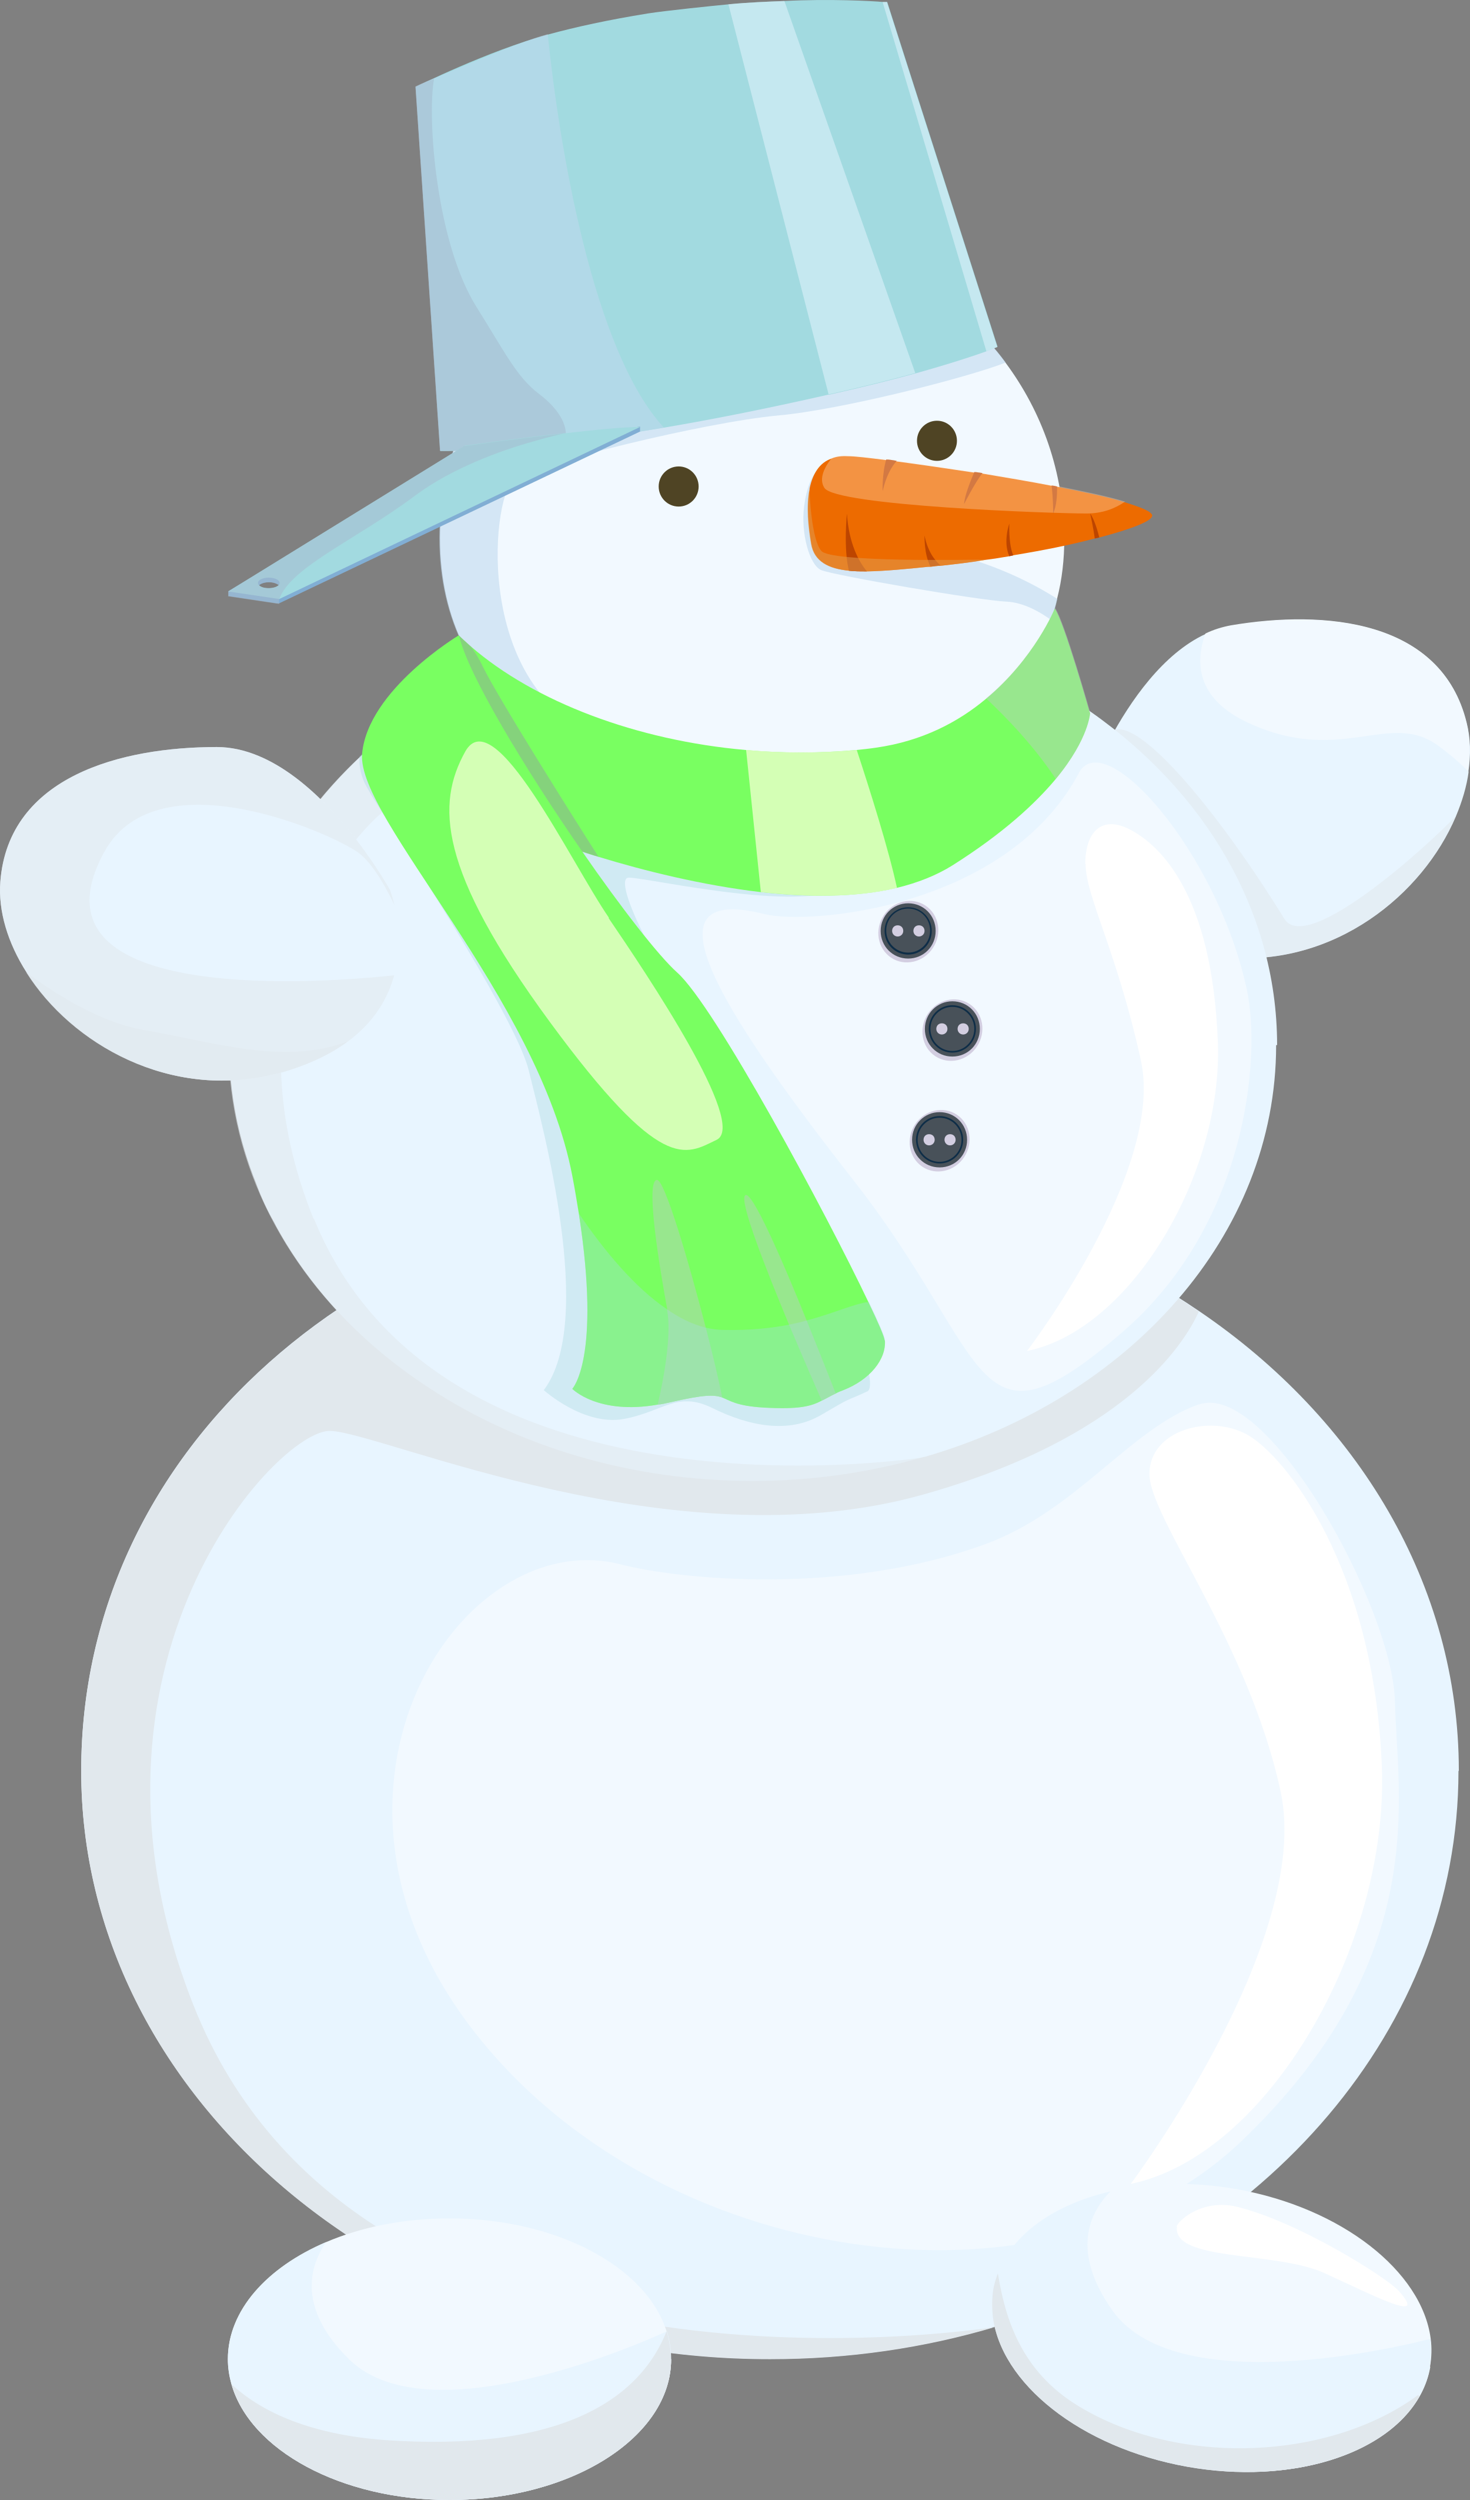 <svg width="50" height="85" viewBox="0 0 50 85" fill="none" xmlns="http://www.w3.org/2000/svg">
<rect x="0" y="0" width="50" height="85" fill="#808080" stroke="none"/>
<path d="M49.954 26.238C49.887 26.742 49.731 27.256 49.519 27.76C48.395 30.41 45.41 32.859 41.747 32.558C41.58 32.558 41.402 32.535 41.234 32.502C40.399 32.379 39.709 32.155 39.163 31.887C38.128 31.372 37.549 30.645 37.203 29.918C36.803 29.035 36.78 28.14 36.814 27.592C36.836 27.245 36.881 27.044 36.881 27.044C36.881 27.044 37.181 26.205 37.738 25.154C38.44 23.845 39.553 22.223 41.012 21.552C41.29 21.418 41.58 21.329 41.88 21.273C45.065 20.736 49.029 21.071 49.887 24.572C50.02 25.098 50.032 25.668 49.943 26.25L49.954 26.238Z" fill="#E8F5FF"/>
<g style="mix-blend-mode:multiply" opacity="0.57">
<path d="M39.152 31.887C39.709 32.166 40.388 32.379 41.234 32.502C41.401 32.524 41.58 32.547 41.747 32.558C45.41 32.849 48.395 30.41 49.519 27.748C48.573 28.744 44.453 32.491 43.684 31.238C41.602 27.86 38.885 24.483 37.894 24.818C36.636 25.243 40.41 32.133 39.141 31.875L39.152 31.887Z" fill="#E1E8ED"/>
</g>
<path d="M49.608 60.215C49.608 68.961 43.038 76.388 33.885 79.105C33.885 79.105 33.863 79.105 33.852 79.105C31.447 79.821 28.874 80.201 26.191 80.201C13.251 80.201 2.762 71.254 2.762 60.204C2.762 49.154 12.483 40.878 24.765 40.252C25.233 40.229 25.712 40.218 26.191 40.218C28.596 40.218 30.923 40.531 33.117 41.113C35.945 41.851 38.529 43.037 40.789 44.58C46.179 48.237 49.62 53.874 49.62 60.204L49.608 60.215Z" fill="#E8F5FF"/>
<path d="M40.778 47.745C38.451 48.573 36.624 51.346 33.551 52.487C28.707 54.277 23.061 53.695 21.124 53.192C15.701 51.782 9.777 60.752 16.024 68.939C22.271 77.137 35.667 79.049 42.203 72.82C48.74 66.59 47.515 61.065 47.448 57.867C47.381 54.668 43.105 46.917 40.778 47.756V47.745Z" fill="#F2F9FF"/>
<g style="mix-blend-mode:multiply">
<path d="M6.581 68.178C12.171 82.304 32.849 79.273 33.852 79.117C31.447 79.832 28.874 80.213 26.191 80.213C13.251 80.213 2.762 71.265 2.762 60.215C2.762 49.166 12.483 40.889 24.765 40.263C27.783 40.576 30.7 40.867 33.106 41.124C35.934 41.862 38.517 43.048 40.778 44.591C40.266 45.732 38.239 48.897 31.38 50.821C22.906 53.192 13.017 48.707 11.236 48.651C9.443 48.584 1.993 56.592 6.581 68.178Z" fill="#E1E8ED"/>
</g>
<path d="M39.096 50.116C39.096 48.629 41.134 48.07 42.415 48.774C43.695 49.479 46.747 53.259 47.003 60.104C47.225 66.154 43.116 73.29 38.462 74.252C38.462 74.252 44.642 65.998 43.562 60.931C42.482 55.865 39.096 51.604 39.096 50.116Z" fill="white"/>
<path d="M43.406 35.533C43.406 42.019 38.406 47.522 31.447 49.535C31.447 49.535 31.435 49.535 31.424 49.535C29.598 50.061 27.638 50.352 25.601 50.352C21.469 50.352 17.661 49.188 14.643 47.22C12.55 45.867 10.835 44.133 9.643 42.131C9.532 41.941 9.421 41.751 9.332 41.572C9.087 41.147 8.886 40.711 8.719 40.252C8.118 38.765 7.795 37.188 7.795 35.533C7.795 27.659 15.189 21.206 24.532 20.747C24.888 20.736 25.255 20.714 25.623 20.714C27.449 20.714 29.231 20.948 30.89 21.385C33.028 21.922 35.01 22.805 36.725 23.946C40.823 26.664 43.439 30.846 43.439 35.533H43.406Z" fill="#E8F5FF"/>
<path d="M36.691 26.295C34.219 30.903 27.493 31.451 26.012 31.082C21.892 30.041 24.275 34.057 29.03 40.13C33.785 46.203 33.028 49.737 38.172 45.297C42.382 41.673 42.905 36.003 42.415 33.676C41.424 28.99 37.571 24.628 36.691 26.284V26.295Z" fill="#F2F9FF"/>
<g style="mix-blend-mode:multiply" opacity="0.57">
<path d="M10.679 41.438C14.933 51.907 30.656 49.67 31.424 49.547C29.598 50.072 27.638 50.363 25.589 50.363C15.745 50.363 7.773 43.72 7.773 35.544C7.773 31.786 9.454 28.341 12.238 25.736C12.527 25.467 12.817 25.21 13.129 24.953C16.102 22.526 20.088 20.96 24.509 20.747C26.803 20.982 29.03 21.195 30.856 21.385C33.005 21.933 34.976 22.817 36.691 23.957C36.29 24.796 34.754 27.156 29.531 28.576C28.819 28.767 28.095 28.901 27.371 28.979C21.503 29.639 15.423 26.999 14.209 26.966C13.942 26.966 13.496 27.178 13.006 27.614C10.968 29.37 7.873 34.549 10.668 41.449L10.679 41.438Z" fill="#E1E8ED"/>
</g>
<path d="M36.914 29.382C36.914 28.274 37.482 27.693 38.462 28.218C39.442 28.744 41.234 30.366 41.424 35.443C41.591 39.928 38.462 45.218 34.932 45.934C34.932 45.934 39.631 39.805 38.807 36.059C37.983 32.312 36.925 30.478 36.925 29.37L36.914 29.382Z" fill="white"/>
<path d="M36.201 18.297C36.201 19.024 36.123 19.706 35.956 20.355C35.901 20.601 35.834 20.847 35.745 21.082C35.099 22.983 33.763 24.415 31.992 25.377C30.21 26.339 27.994 26.831 25.589 26.831C19.721 26.831 14.966 23.945 14.966 18.297C14.966 17.693 15.022 17.112 15.122 16.53C15.2 16.072 15.322 15.613 15.478 15.177C15.612 14.752 15.79 14.338 15.979 13.935C17.683 10.468 21.347 8.064 25.578 8.064C28.785 8.064 31.658 9.428 33.596 11.598C33.818 11.833 34.008 12.068 34.197 12.325C35.444 14.002 36.19 16.06 36.19 18.286L36.201 18.297Z" fill="#F2F9FF"/>
<g style="mix-blend-mode:multiply" opacity="0.57">
<path d="M19.977 24.874C16.102 22.951 16.726 16.721 17.527 16.24C18.329 15.759 23.93 14.361 26.469 14.126C28.607 13.936 32.939 12.829 34.208 12.326C34.019 12.068 33.83 11.834 33.607 11.599C32.916 11.42 32.103 11.297 32.103 11.297L17.438 14.708C16.993 13.567 16.069 13.88 15.968 13.914C15.768 14.316 15.612 14.741 15.467 15.166C15.378 15.412 15.311 15.67 15.244 15.927C15.222 16.005 15.211 16.084 15.189 16.173C15.166 16.285 15.133 16.408 15.111 16.52H15.122C15.022 17.09 14.944 17.683 14.944 18.287C14.944 23.935 19.699 26.82 25.567 26.82C27.972 26.82 30.188 26.328 31.97 25.366C31.703 25.433 24.576 27.156 19.955 24.874H19.977Z" fill="#BED9ED"/>
</g>
<path d="M23.084 17.223C23.459 17.223 23.763 16.918 23.763 16.541C23.763 16.164 23.459 15.859 23.084 15.859C22.709 15.859 22.404 16.164 22.404 16.541C22.404 16.918 22.709 17.223 23.084 17.223Z" fill="#4F4424"/>
<path d="M31.87 15.669C32.245 15.669 32.549 15.364 32.549 14.987C32.549 14.61 32.245 14.305 31.87 14.305C31.494 14.305 31.19 14.61 31.19 14.987C31.19 15.364 31.494 15.669 31.87 15.669Z" fill="#4F4424"/>
<g style="mix-blend-mode:multiply" opacity="0.57">
<path d="M35.968 20.355C35.912 20.601 35.845 20.847 35.756 21.082C35.388 20.814 34.809 20.478 34.23 20.456C33.284 20.411 28.34 19.561 27.928 19.382C27.527 19.203 27.237 18.118 27.349 17.235C27.46 16.351 27.738 16.072 27.738 16.072C27.738 16.072 30.622 18.387 32.66 18.913C34.275 19.337 35.522 20.076 35.968 20.366V20.355Z" fill="#BED9ED"/>
</g>
<path d="M39.186 17.525C39.219 17.704 38.495 17.984 37.393 18.274C37.348 18.274 37.293 18.297 37.237 18.308C36.446 18.52 35.489 18.711 34.475 18.878L34.331 18.912C34.063 18.957 33.796 19.002 33.518 19.035C33.005 19.125 32.493 19.18 32.003 19.236C31.881 19.236 31.781 19.259 31.658 19.27C31.636 19.27 31.602 19.27 31.58 19.27C30.823 19.348 30.11 19.415 29.509 19.427C29.286 19.427 29.075 19.427 28.885 19.404C28.184 19.337 27.694 19.091 27.594 18.487C27.494 17.905 27.427 17.212 27.538 16.642V16.608C27.638 16.127 27.861 15.736 28.284 15.59C28.44 15.523 28.618 15.501 28.83 15.512C29.086 15.512 29.542 15.568 30.155 15.646C30.266 15.646 30.378 15.669 30.511 15.691C31.268 15.792 32.193 15.926 33.15 16.071C33.239 16.071 33.328 16.094 33.429 16.105C34.219 16.239 35.032 16.373 35.778 16.519C35.845 16.519 35.901 16.541 35.968 16.552C36.87 16.731 37.682 16.899 38.261 17.078C38.829 17.257 39.175 17.391 39.197 17.536L39.186 17.525Z" fill="#ED6B00"/>
<path d="M29.498 19.427C29.275 19.427 29.064 19.427 28.874 19.405C28.685 18.633 28.807 17.459 28.807 17.459C28.874 18.499 29.219 19.103 29.487 19.427H29.498Z" fill="#BD4500"/>
<path d="M30.499 15.669C30.321 15.87 30.143 16.183 30.021 16.698C30.021 16.698 29.999 16.116 30.143 15.624C30.255 15.624 30.366 15.646 30.499 15.669Z" fill="#BD4500"/>
<path d="M31.992 19.226C31.87 19.226 31.769 19.248 31.647 19.259C31.424 18.834 31.447 18.208 31.447 18.208C31.547 18.723 31.78 19.047 31.992 19.226Z" fill="#BD4500"/>
<path d="M33.417 16.084C33.161 16.408 32.794 17.135 32.794 17.135C32.805 16.866 32.994 16.397 33.139 16.05C33.228 16.05 33.317 16.072 33.417 16.084Z" fill="#BD4500"/>
<path d="M34.475 18.879L34.33 18.912C34.108 18.409 34.33 17.805 34.33 17.805C34.319 18.331 34.375 18.677 34.464 18.879H34.475Z" fill="#BD4500"/>
<path d="M35.823 17.458C35.823 17.458 35.823 16.921 35.767 16.508C35.834 16.508 35.889 16.53 35.956 16.541C35.956 16.832 35.945 17.179 35.823 17.458Z" fill="#BD4500"/>
<path d="M37.392 18.275C37.392 18.275 37.292 18.298 37.236 18.309C37.192 17.951 37.081 17.459 37.081 17.459C37.214 17.649 37.325 18.007 37.392 18.275Z" fill="#BD4500"/>
<g style="mix-blend-mode:soft-light" opacity="0.33">
<path d="M38.25 17.067C37.938 17.28 37.515 17.459 36.959 17.459C35.8 17.459 28.407 17.201 28.039 16.586C27.839 16.273 28.05 15.87 28.295 15.569C28.451 15.501 28.629 15.479 28.841 15.49C29.097 15.49 29.553 15.546 30.166 15.624C30.277 15.624 30.389 15.647 30.522 15.669C31.279 15.77 32.204 15.904 33.161 16.049C33.25 16.049 33.34 16.072 33.44 16.083C34.23 16.217 35.043 16.351 35.789 16.497C35.856 16.497 35.912 16.519 35.979 16.53C36.88 16.709 37.693 16.877 38.273 17.056L38.25 17.067Z" fill="#FFE5CA"/>
</g>
<g style="mix-blend-mode:multiply" opacity="0.51">
<path d="M33.507 19.036C32.994 19.125 32.482 19.181 31.992 19.237C31.87 19.237 31.769 19.26 31.647 19.271C31.625 19.271 31.591 19.271 31.569 19.271C30.812 19.349 30.099 19.416 29.498 19.427C29.275 19.427 29.064 19.427 28.874 19.405C28.173 19.338 27.683 19.092 27.582 18.488C27.482 17.907 27.415 17.213 27.527 16.643V16.609C27.538 16.766 27.594 18.343 27.939 18.734C28.273 19.114 32.783 19.036 33.495 19.025L33.507 19.036Z" fill="#E09C53"/>
</g>
<path d="M33.919 11.799C33.919 11.799 33.807 11.844 33.551 11.945C33.15 12.09 32.382 12.347 31.146 12.694C30.366 12.907 29.398 13.153 28.195 13.421C28.195 13.421 28.173 13.421 28.162 13.421C26.046 13.902 24.175 14.271 22.583 14.54C17.449 15.412 14.977 15.334 14.977 15.334L14.142 2.953C14.142 2.953 16.614 1.722 18.641 1.174C19.576 0.917 20.712 0.671 22.026 0.459C22.672 0.358 24.22 0.201 24.788 0.146C25.489 0.078 26.124 0.056 26.692 0.034C28.206 -0.045 29.676 0.034 30.032 0.067C30.133 0.067 30.177 0.067 30.177 0.067L33.93 11.788L33.919 11.799Z" fill="#A2DAE0"/>
<g style="mix-blend-mode:multiply" opacity="0.57">
<path d="M22.572 14.539C21.28 14.763 20.155 14.92 19.198 15.031C16.358 15.367 14.966 15.322 14.966 15.322L14.131 2.941C14.131 2.941 14.354 2.83 14.765 2.662C15.289 2.461 17.516 1.465 18.63 1.163C19.019 4.955 20.166 11.911 22.572 14.528V14.539Z" fill="#BED9ED"/>
</g>
<g style="mix-blend-mode:multiply" opacity="0.57">
<path d="M19.198 15.031C16.358 15.378 14.966 15.333 14.966 15.333L14.131 2.952C14.131 2.952 14.354 2.84 14.765 2.673C14.521 3.981 14.832 8.254 16.213 10.446C17.182 11.989 17.572 12.817 18.34 13.398C19.064 13.946 19.376 14.561 19.198 15.031Z" fill="#A6BDCF"/>
</g>
<g style="mix-blend-mode:soft-light" opacity="0.51">
<path d="M31.135 12.683C30.355 12.896 29.386 13.142 28.184 13.41L24.776 0.146C25.478 0.079 26.113 0.056 26.68 0.034L31.135 12.694V12.683Z" fill="#E8F5FF"/>
</g>
<g style="mix-blend-mode:soft-light" opacity="0.51">
<path d="M33.919 11.8C33.919 11.8 33.807 11.845 33.551 11.945L30.021 0.068C30.121 0.068 30.166 0.068 30.166 0.068L33.919 11.789V11.8Z" fill="#E8F5FF"/>
</g>
<path d="M18.14 14.998L15.812 15.311L7.773 20.098V20.265L9.41 20.511H9.499L21.77 14.673V14.505L18.151 14.998H18.14ZM8.819 19.896C8.875 19.84 9.009 19.796 9.153 19.796C9.298 19.796 9.421 19.84 9.487 19.896C9.51 19.919 9.521 19.952 9.521 19.975C9.521 20.075 9.354 20.154 9.153 20.154C8.953 20.154 8.786 20.075 8.786 19.975C8.786 19.952 8.797 19.919 8.819 19.896Z" fill="#81AED4"/>
<path d="M19.22 14.73C19.22 14.73 19.22 14.73 19.186 14.73C17.516 14.909 15.801 15.155 15.801 15.155L7.761 20.11L9.499 20.367L21.77 14.518C21.18 14.518 20.211 14.618 19.231 14.73H19.22ZM9.476 19.897C9.421 19.953 9.287 19.998 9.142 19.998C8.997 19.998 8.875 19.964 8.808 19.897C8.786 19.875 8.775 19.852 8.775 19.819C8.775 19.718 8.942 19.64 9.142 19.64C9.343 19.64 9.51 19.718 9.51 19.819C9.51 19.852 9.499 19.875 9.476 19.897Z" fill="#A2DAE0"/>
<g style="mix-blend-mode:multiply" opacity="0.57">
<path d="M15.801 15.154L7.761 20.109V20.276L9.499 20.534C9.499 20.534 9.476 20.433 9.499 20.366C9.899 19.27 12.115 18.353 14.131 16.843C15.378 15.915 17.048 15.311 18.14 15.009C18.674 14.852 19.064 14.763 19.186 14.74C17.516 14.919 15.801 15.165 15.801 15.165V15.154ZM9.142 19.997C8.997 19.997 8.875 19.963 8.808 19.896C8.864 19.84 8.997 19.796 9.142 19.796C9.287 19.796 9.409 19.84 9.476 19.896C9.421 19.952 9.287 19.997 9.142 19.997Z" fill="#A6BDCF"/>
</g>
<g style="mix-blend-mode:multiply" opacity="0.36">
<path d="M31.73 32.234C32.053 31.746 31.942 31.1 31.482 30.792C31.021 30.484 30.385 30.63 30.061 31.118C29.737 31.607 29.848 32.252 30.309 32.56C30.77 32.869 31.406 32.722 31.73 32.234Z" fill="#9C82AD"/>
</g>
<path d="M30.89 30.712C30.378 30.712 29.954 31.125 29.954 31.651C29.954 32.177 30.366 32.591 30.89 32.591C31.413 32.591 31.825 32.177 31.825 31.651C31.825 31.125 31.413 30.712 30.89 30.712ZM30.533 31.841C30.422 31.841 30.344 31.752 30.344 31.651C30.344 31.539 30.422 31.461 30.533 31.461C30.645 31.461 30.723 31.539 30.723 31.651C30.723 31.763 30.634 31.841 30.533 31.841ZM31.257 31.841C31.146 31.841 31.068 31.752 31.068 31.651C31.068 31.539 31.146 31.461 31.257 31.461C31.369 31.461 31.447 31.539 31.447 31.651C31.447 31.763 31.357 31.841 31.257 31.841Z" fill="#485159"/>
<path d="M30.89 30.846C30.444 30.846 30.088 31.204 30.088 31.651C30.088 32.099 30.444 32.456 30.89 32.456C31.335 32.456 31.692 32.099 31.692 31.651C31.692 31.204 31.335 30.846 30.89 30.846ZM30.89 32.389C30.478 32.389 30.144 32.054 30.144 31.64C30.144 31.226 30.478 30.891 30.89 30.891C31.302 30.891 31.636 31.226 31.636 31.64C31.636 32.054 31.302 32.389 30.89 32.389Z" fill="#0E2D47"/>
<g style="mix-blend-mode:multiply" opacity="0.36">
<path d="M33.23 35.582C33.553 35.093 33.442 34.447 32.982 34.139C32.521 33.831 31.885 33.977 31.561 34.466C31.237 34.954 31.348 35.6 31.809 35.908C32.27 36.216 32.906 36.07 33.23 35.582Z" fill="#9C82AD"/>
</g>
<path d="M32.393 34.044C31.881 34.044 31.458 34.458 31.458 34.983C31.458 35.509 31.87 35.923 32.393 35.923C32.916 35.923 33.328 35.509 33.328 34.983C33.328 34.458 32.916 34.044 32.393 34.044ZM32.037 35.173C31.925 35.173 31.847 35.084 31.847 34.983C31.847 34.872 31.925 34.793 32.037 34.793C32.148 34.793 32.226 34.872 32.226 34.983C32.226 35.095 32.137 35.173 32.037 35.173ZM32.761 35.173C32.649 35.173 32.571 35.084 32.571 34.983C32.571 34.872 32.649 34.793 32.761 34.793C32.872 34.793 32.95 34.872 32.95 34.983C32.95 35.095 32.861 35.173 32.761 35.173Z" fill="#485159"/>
<path d="M32.393 34.178C31.948 34.178 31.591 34.536 31.591 34.983C31.591 35.431 31.948 35.789 32.393 35.789C32.838 35.789 33.195 35.431 33.195 34.983C33.195 34.536 32.838 34.178 32.393 34.178ZM32.393 35.733C31.981 35.733 31.647 35.397 31.647 34.983C31.647 34.57 31.981 34.234 32.393 34.234C32.805 34.234 33.139 34.57 33.139 34.983C33.139 35.397 32.805 35.733 32.393 35.733Z" fill="#0E2D47"/>
<g style="mix-blend-mode:multiply" opacity="0.36">
<path d="M32.794 39.342C33.118 38.854 33.007 38.208 32.546 37.9C32.085 37.592 31.449 37.738 31.126 38.226C30.802 38.715 30.913 39.36 31.373 39.669C31.834 39.977 32.47 39.831 32.794 39.342Z" fill="#9C82AD"/>
</g>
<path d="M31.959 37.813C31.447 37.813 31.023 38.227 31.023 38.753C31.023 39.278 31.435 39.692 31.959 39.692C32.482 39.692 32.894 39.278 32.894 38.753C32.894 38.227 32.482 37.813 31.959 37.813ZM31.602 38.943C31.491 38.943 31.413 38.853 31.413 38.753C31.413 38.641 31.491 38.562 31.602 38.562C31.714 38.562 31.792 38.641 31.792 38.753C31.792 38.864 31.703 38.943 31.602 38.943ZM32.315 38.943C32.204 38.943 32.126 38.853 32.126 38.753C32.126 38.641 32.204 38.562 32.315 38.562C32.426 38.562 32.504 38.641 32.504 38.753C32.504 38.864 32.415 38.943 32.315 38.943Z" fill="#485159"/>
<path d="M31.959 37.947C31.513 37.947 31.157 38.305 31.157 38.753C31.157 39.2 31.513 39.558 31.959 39.558C32.404 39.558 32.761 39.2 32.761 38.753C32.761 38.305 32.404 37.947 31.959 37.947ZM31.959 39.502C31.547 39.502 31.213 39.166 31.213 38.753C31.213 38.339 31.547 38.003 31.959 38.003C32.371 38.003 32.705 38.339 32.705 38.753C32.705 39.166 32.371 39.502 31.959 39.502Z" fill="#0E2D47"/>
<path d="M13.407 33.161C13.195 33.933 12.739 34.749 11.804 35.431C11.303 35.8 10.657 36.125 9.855 36.382C9.688 36.438 9.521 36.483 9.354 36.516C5.79 37.411 2.439 35.498 0.902 33.06C0.267 32.065 -0.067 30.98 0.011 29.974C0.29 26.383 4.142 25.399 7.372 25.399C9.298 25.399 11.024 27.133 12.104 28.531C12.828 29.47 13.262 30.253 13.262 30.253C13.262 30.253 13.34 30.454 13.418 30.779C13.541 31.316 13.663 32.199 13.418 33.139L13.407 33.161Z" fill="#E8F5FF"/>
<g style="mix-blend-mode:multiply" opacity="0.57">
<path d="M13.407 33.161C13.195 33.933 12.739 34.749 11.804 35.431C11.303 35.8 10.657 36.125 9.855 36.382C9.688 36.438 9.521 36.483 9.354 36.516C5.79 37.411 2.439 35.498 0.902 33.06C0.267 32.065 -0.067 30.98 0.011 29.974C0.29 26.383 4.142 25.399 7.372 25.399C9.298 25.399 11.024 27.133 12.104 28.531C12.828 29.47 13.262 30.253 13.262 30.253C13.262 30.253 13.34 30.454 13.418 30.779C13.184 30.275 12.739 29.448 12.26 29.045C11.547 28.441 5.39 25.634 3.552 28.956C0.601 34.324 11.425 33.373 13.407 33.161Z" fill="#E1E8ED"/>
</g>
<g style="mix-blend-mode:multiply" opacity="0.57">
<path d="M11.793 35.432C11.291 35.801 10.646 36.125 9.844 36.383C9.677 36.439 9.51 36.483 9.343 36.517C5.779 37.412 2.428 35.499 0.891 33.061C1.993 33.877 3.441 34.761 4.877 35.018C7.238 35.421 9.632 36.226 11.793 35.421V35.432Z" fill="#E1E8ED"/>
</g>
<path d="M49.954 26.238C49.697 25.98 49.363 25.678 48.918 25.354C47.259 24.135 45.622 26.036 42.471 24.582C40.644 23.744 40.667 22.469 41.001 21.54C41.279 21.406 41.569 21.317 41.869 21.261C45.054 20.724 49.018 21.059 49.876 24.56C50.009 25.086 50.02 25.656 49.931 26.238H49.954Z" fill="#F2F9FF"/>
<g style="mix-blend-mode:multiply" opacity="0.36">
<path d="M29.498 47.309C28.674 47.689 29.064 47.443 27.939 48.103C26.825 48.763 25.467 48.483 24.242 47.879C23.028 47.275 22.56 48.002 21.202 48.248C19.843 48.483 18.496 47.264 18.496 47.264C20.267 44.915 18.451 38.306 17.984 36.393C17.583 34.76 14.331 29.716 12.995 27.613C12.772 27.267 12.605 26.998 12.516 26.831C12.271 26.428 12.204 26.037 12.227 25.723C12.516 25.455 12.806 25.198 13.117 24.94C15.434 25.5 23.886 27.569 27.371 28.967C28.473 29.403 29.064 29.783 28.83 30.029C27.716 31.159 22.048 29.839 21.391 29.839C20.734 29.839 22.649 33.597 24.108 35.029C25.556 36.46 30.322 46.928 29.498 47.309Z" fill="#A7D6DE"/>
</g>
<path d="M37.081 24.214C37.081 24.214 37.059 25.097 35.912 26.484C35.221 27.312 34.13 28.329 32.393 29.425C31.836 29.772 31.201 30.018 30.511 30.186C29.108 30.521 27.482 30.51 25.868 30.331C23.874 30.096 21.903 29.604 20.367 29.135C20.166 29.079 19.977 29.012 19.799 28.956C18.362 28.497 17.427 28.117 17.427 28.117C16.302 27.513 15.612 21.608 15.612 21.608C15.734 21.731 15.879 21.854 16.013 21.977C18.195 23.867 21.658 25.175 25.366 25.5C26.603 25.612 27.872 25.612 29.13 25.5C29.353 25.477 29.565 25.455 29.787 25.422C31.38 25.198 32.605 24.538 33.529 23.766C35.188 22.391 35.878 20.691 35.878 20.691C36.19 21.127 37.07 24.236 37.07 24.236L37.081 24.214Z" fill="#79FF61"/>
<g style="mix-blend-mode:multiply" opacity="0.36">
<path d="M20.367 29.135C18.619 28.609 17.427 28.117 17.427 28.117C16.302 27.513 15.612 21.608 15.612 21.608C15.734 21.731 15.879 21.854 16.013 21.977C16.146 22.156 16.291 22.38 16.414 22.648C16.959 23.756 19.454 27.715 20.367 29.146V29.135Z" fill="#9C82AD"/>
</g>
<path d="M30.099 45.576C30.144 46.214 29.598 46.907 28.685 47.265C28.596 47.298 28.507 47.332 28.429 47.377C28.239 47.466 28.095 47.556 27.95 47.623C27.582 47.813 27.193 47.925 25.979 47.858C25.032 47.802 24.821 47.611 24.554 47.511C24.286 47.421 23.963 47.41 22.794 47.679C22.649 47.712 22.505 47.746 22.371 47.757C20.333 48.115 19.465 47.22 19.465 47.22C19.465 47.22 20.456 46.202 19.688 41.259C19.621 40.856 19.554 40.431 19.465 39.973C18.307 33.922 12.138 27.816 12.316 25.635C12.505 23.454 15.612 21.597 15.612 21.597C15.89 22.895 17.884 26.183 19.799 28.945C21.113 30.846 22.393 32.491 23.028 33.061C24.309 34.191 28.128 41.304 29.542 44.279C29.876 44.972 30.077 45.442 30.088 45.565L30.099 45.576Z" fill="#79FF61"/>
<g style="mix-blend-mode:multiply" opacity="0.36">
<path d="M24.554 47.51C24.286 47.421 23.963 47.41 22.794 47.678C22.649 47.712 22.505 47.745 22.371 47.757C22.605 46.75 22.839 45.374 22.694 44.558C22.694 44.547 22.694 44.535 22.694 44.513C22.438 43.104 21.937 40.118 22.349 40.118C22.605 40.118 23.418 42.858 24.008 45.151C24.253 46.09 24.453 46.951 24.565 47.51H24.554Z" fill="#D1BDDE"/>
</g>
<g style="mix-blend-mode:multiply" opacity="0.36">
<path d="M28.429 47.376C28.239 47.465 28.095 47.555 27.95 47.622C27.705 47.063 27.282 46.09 26.848 45.061C26.023 43.081 25.144 40.844 25.344 40.643C25.556 40.431 26.603 42.824 27.449 44.927C27.85 45.922 28.217 46.839 28.429 47.387V47.376Z" fill="#D1BDDE"/>
</g>
<g style="mix-blend-mode:multiply" opacity="0.36">
<path d="M37.081 24.214C37.081 24.214 37.059 25.098 35.912 26.485C35.166 25.355 34.208 24.371 33.54 23.744C35.199 22.369 35.889 20.669 35.889 20.669C36.201 21.105 37.081 24.214 37.081 24.214Z" fill="#D1BDDE"/>
</g>
<g style="mix-blend-mode:multiply" opacity="0.36">
<path d="M30.099 45.575C30.144 46.212 29.598 46.906 28.685 47.264C28.596 47.297 28.507 47.331 28.429 47.376C28.239 47.465 28.095 47.555 27.95 47.622C27.582 47.812 27.193 47.924 25.979 47.857C25.032 47.801 24.821 47.611 24.554 47.51C24.286 47.42 23.963 47.409 22.794 47.678C22.649 47.711 22.505 47.745 22.371 47.756C20.333 48.114 19.465 47.219 19.465 47.219C19.465 47.219 20.456 46.201 19.688 41.258C20.556 42.533 21.592 43.774 22.683 44.513C23.117 44.815 23.552 45.027 23.997 45.139C24.197 45.184 24.398 45.217 24.587 45.217C25.478 45.239 26.213 45.161 26.848 45.038C27.059 44.993 27.26 44.949 27.449 44.893C28.418 44.636 29.052 44.322 29.553 44.267C29.887 44.96 30.088 45.43 30.099 45.553V45.575Z" fill="#A7DBDE"/>
</g>
<g style="mix-blend-mode:soft-light" opacity="0.7">
<path d="M30.522 30.186C29.119 30.521 27.493 30.51 25.879 30.331L25.378 25.5C26.614 25.611 27.883 25.611 29.141 25.5C29.598 26.887 30.233 28.9 30.511 30.197L30.522 30.186Z" fill="#FBFFD9"/>
</g>
<g style="mix-blend-mode:soft-light" opacity="0.7">
<path d="M20.701 31.215C22.004 33.128 25.445 38.239 24.375 38.754C23.306 39.268 22.516 39.939 18.696 34.738C14.877 29.538 14.844 27.323 15.823 25.556C16.803 23.789 19.398 29.292 20.712 31.204L20.701 31.215Z" fill="#FBFFD9"/>
</g>
<path d="M22.828 80.213C22.828 82.853 19.454 85 15.289 85C11.592 85 8.508 83.3 7.873 81.063C7.795 80.784 7.75 80.504 7.75 80.213C7.75 78.558 9.075 77.093 11.091 76.232C12.294 75.717 13.741 75.426 15.289 75.426C18.93 75.426 21.981 77.07 22.672 79.263C22.772 79.576 22.817 79.889 22.817 80.213H22.828Z" fill="#F2F9FF"/>
<path d="M22.828 80.213C22.828 82.852 19.454 85 15.289 85C11.592 85 8.508 83.3 7.873 81.063C7.795 80.783 7.75 80.504 7.75 80.213C7.75 78.558 9.075 77.093 11.091 76.231C10.523 77.059 10.111 78.479 11.87 80.213C14.721 83.02 22.683 79.262 22.683 79.262C22.783 79.575 22.828 79.888 22.828 80.213Z" fill="#E8F5FF"/>
<g style="mix-blend-mode:multiply">
<path d="M22.828 80.213C22.828 82.852 19.454 85 15.289 85C11.592 85 8.507 83.3 7.873 81.063C8.775 81.902 10.367 82.763 13.118 82.964C18.83 83.356 21.692 81.734 22.672 79.262C22.772 79.575 22.817 79.888 22.817 80.213H22.828Z" fill="#E1E8ED"/>
</g>
<path d="M48.651 80.47C48.194 83.076 44.497 84.597 40.399 83.859C36.758 83.21 34.019 80.996 33.774 78.692C33.752 78.412 33.752 78.121 33.807 77.831C34.097 76.198 35.656 74.99 37.783 74.498C39.052 74.207 40.533 74.162 42.059 74.43C45.644 75.068 48.361 77.227 48.662 79.508C48.706 79.832 48.695 80.146 48.64 80.47H48.651Z" fill="#F2F9FF"/>
<path d="M48.64 80.47C48.584 80.828 48.461 81.152 48.283 81.465C47.17 83.445 43.929 84.496 40.388 83.87C36.747 83.221 34.008 81.018 33.763 78.703C33.74 78.412 33.74 78.121 33.785 77.842C33.818 77.651 33.874 77.473 33.941 77.294C34.442 75.94 35.889 74.945 37.771 74.509C37.059 75.225 36.413 76.544 37.838 78.557C40.154 81.823 48.651 79.519 48.651 79.519C48.695 79.844 48.684 80.157 48.628 80.481L48.64 80.47Z" fill="#E8F5FF"/>
<g style="mix-blend-mode:multiply">
<path d="M48.283 81.466C47.17 83.445 43.929 84.497 40.388 83.87C36.747 83.222 34.008 81.018 33.763 78.703C33.74 78.412 33.74 78.122 33.785 77.842C33.818 77.652 33.874 77.473 33.941 77.294C34.186 78.793 34.709 80.616 36.691 81.812C40.121 83.893 45.243 83.647 48.25 81.421C48.25 81.432 48.25 81.454 48.261 81.466H48.283Z" fill="#E1E8ED"/>
</g>
<path d="M40.032 75.706C39.887 76.903 43.395 76.533 45.043 77.283C46.691 78.032 48.628 79.05 47.571 77.887C47.158 77.428 44.174 75.549 42.092 75.035C40.867 74.733 40.043 75.538 40.021 75.706H40.032Z" fill="white"/>
</svg>
